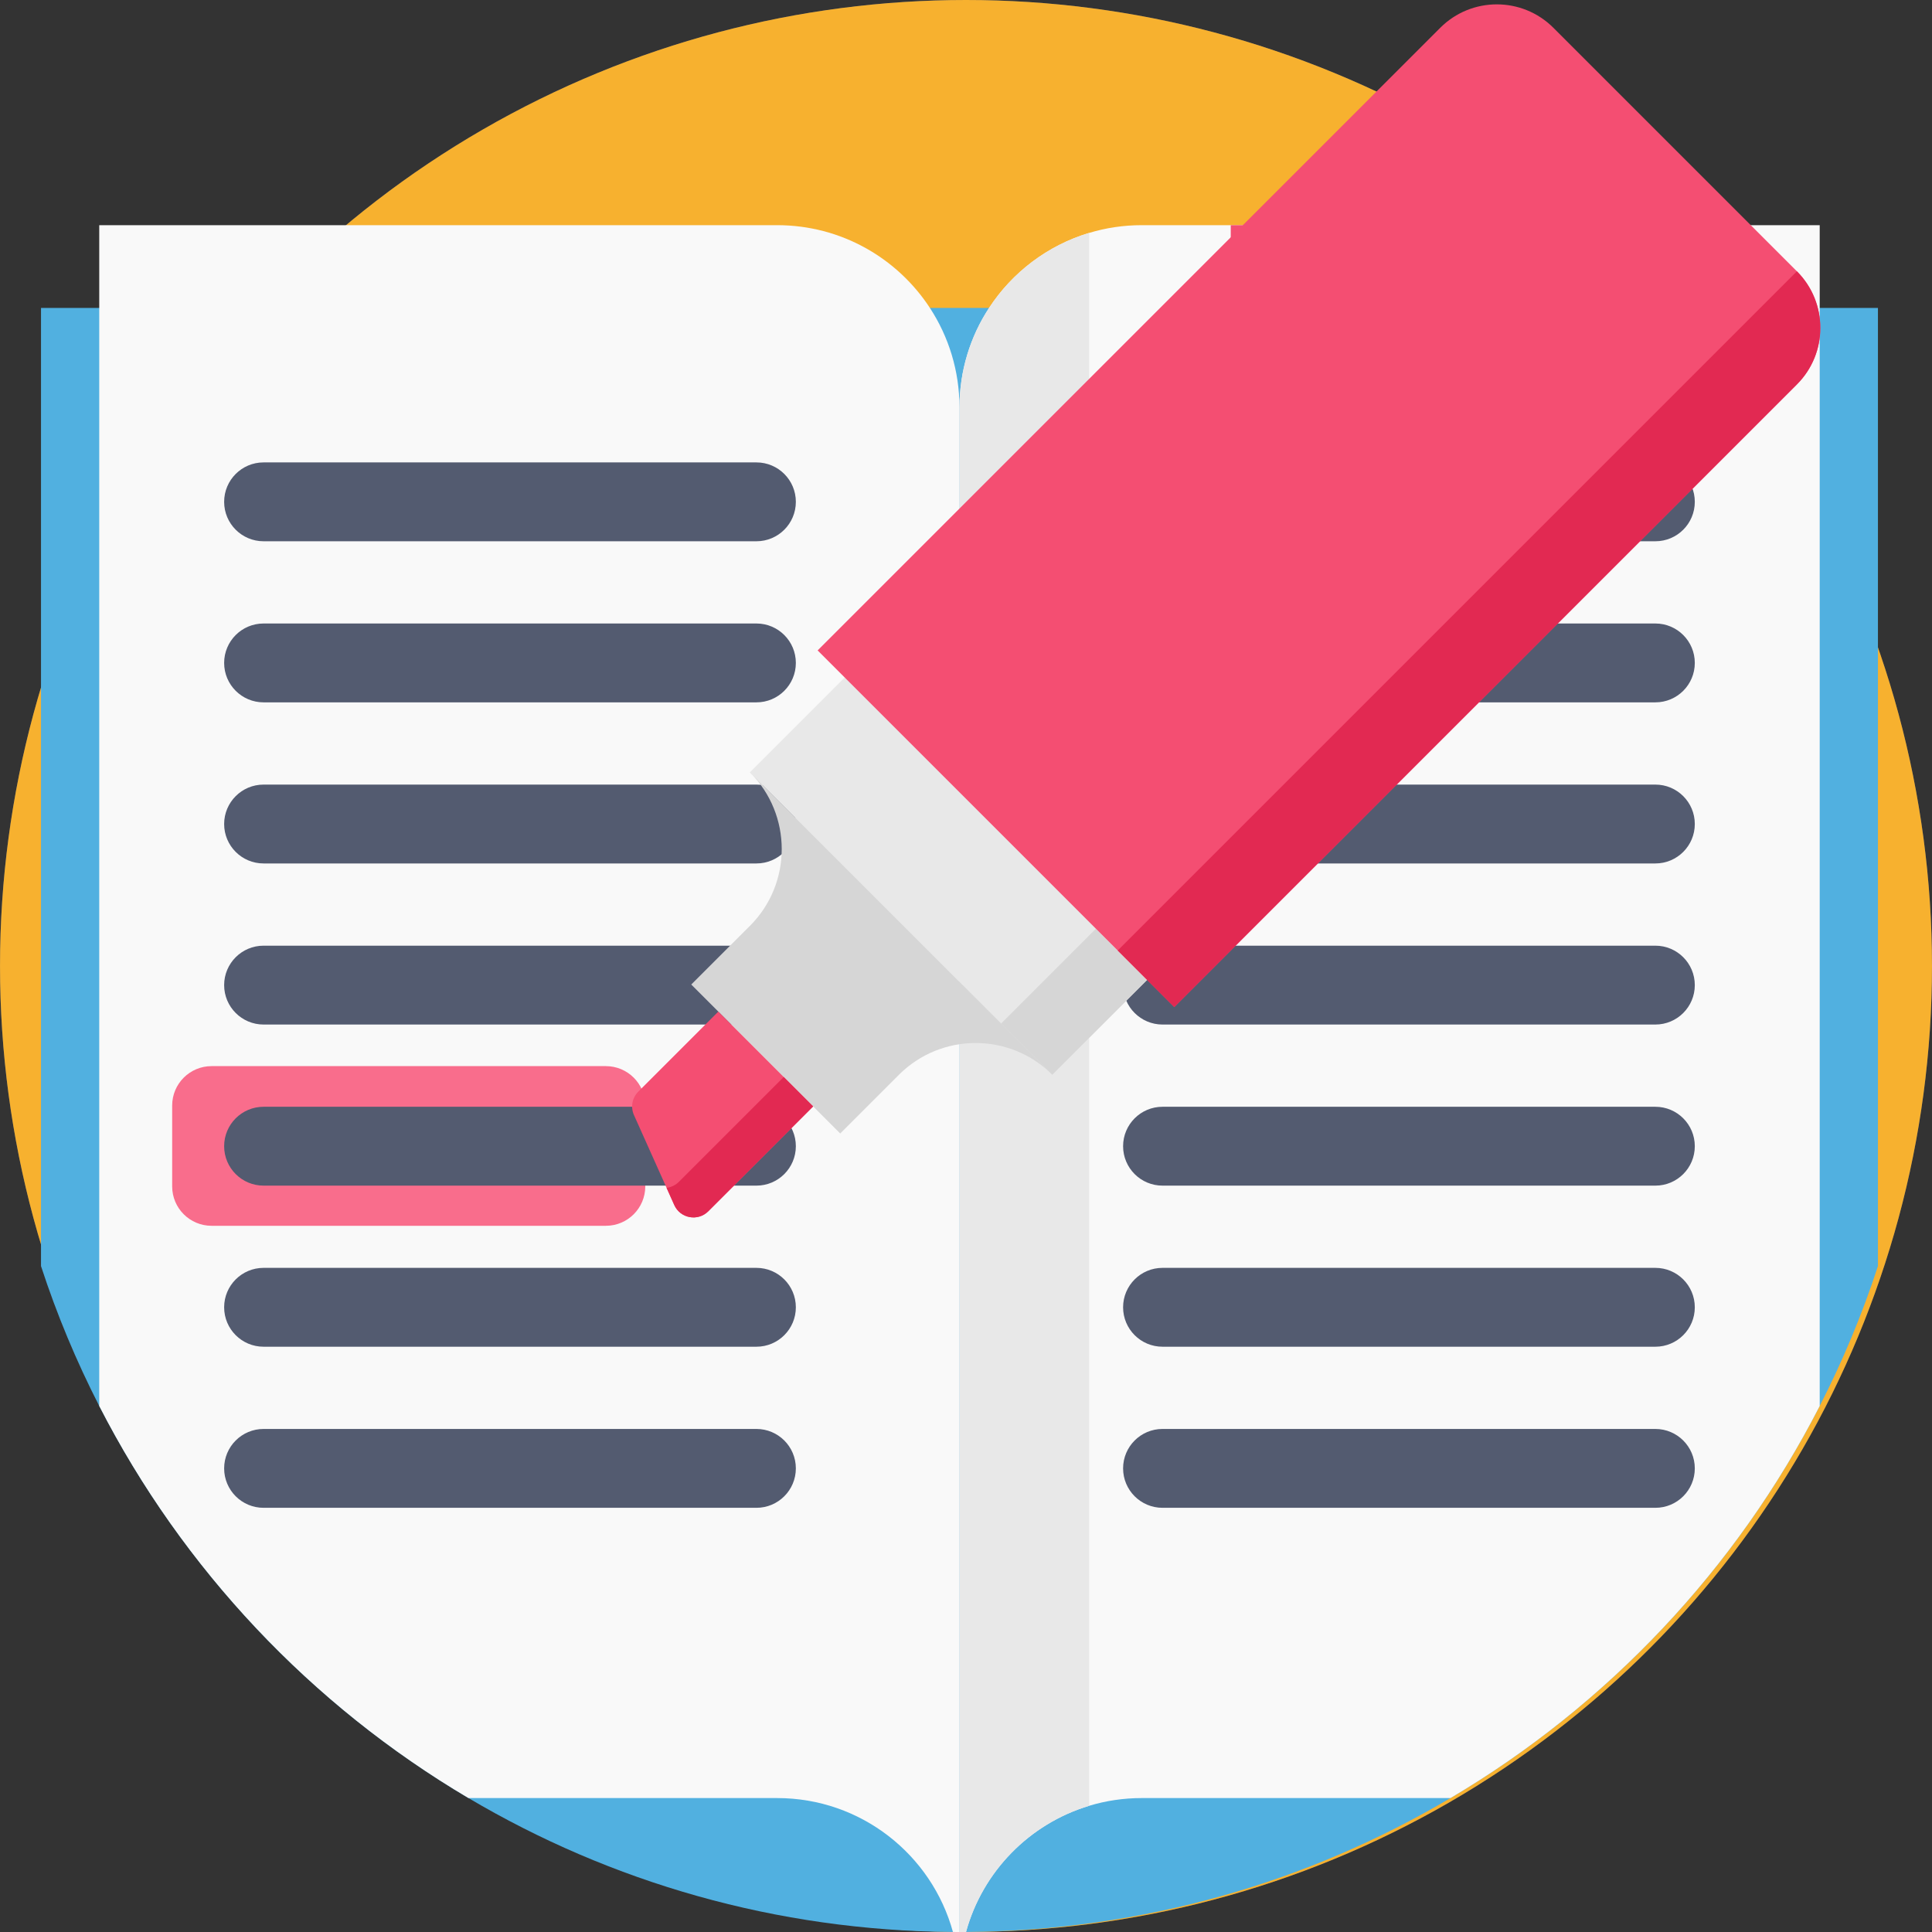 <?xml version="1.0" encoding="UTF-8"?>
<!-- Generator: Adobe Illustrator 19.0.0, SVG Export Plug-In . SVG Version: 6.00 Build 0) -->
<svg xmlns="http://www.w3.org/2000/svg" xmlns:xlink="http://www.w3.org/1999/xlink" id="Capa_1" x="0px" y="0px" viewBox="0 0 512 512" style="enable-background:new 0 0 512 512;" xml:space="preserve"><rect x="0" y="0" width="512" height="512" fill="#333333" stroke="none"/> <circle style="fill:#535B70;" cx="256" cy="255.995" r="255.995"/> <circle style="fill:#F7B12F;" cx="256" cy="255.995" r="255.995"/> <path style="fill:#51B0E0;" d="M497.675,81.605v253.926c-4.19,12.831-9.362,25.213-15.433,37.062 c-22.141,43.206-56.204,79.285-97.853,103.913c-37.657,22.277-81.521,35.181-128.384,35.484c-0.575,0.01-1.16,0.01-1.735,0.01 c-0.575,0-1.16,0-1.734-0.01c-46.863-0.303-90.727-13.207-128.384-35.484C82.504,451.878,48.441,415.798,26.3,372.592 c-6.071-11.849-11.243-24.231-15.433-37.062V81.605H497.675z"/> <g> <path style="fill:#F9F9F9;" d="M254.271,107.988V512c-0.575,0-1.16,0-1.734-0.01c-5.611-20.459-24.346-35.484-46.581-35.484 h-81.803C82.503,451.878,48.44,415.798,26.3,372.593V59.673h179.656c16.948,0,31.858,8.725,40.479,21.932 C251.387,89.191,254.271,98.25,254.271,107.988z"/> <path style="fill:#F9F9F9;" d="M482.242,59.673v312.92c-22.141,43.206-56.204,79.285-97.853,103.913h-81.803 c-4.848,0-9.529,0.711-13.949,2.048c-15.84,4.765-28.243,17.439-32.632,33.436c-0.575,0.01-1.16,0.01-1.734,0.01V107.988 c0-9.738,2.873-18.808,7.837-26.383c6.154-9.425,15.516-16.572,26.529-19.884c4.42-1.337,9.101-2.048,13.949-2.048H482.242z"/> </g> <path style="fill:#E8E8E8;" d="M288.637,61.721v416.833c-15.84,4.765-28.243,17.439-32.632,33.436c-0.575,0.01-1.16,0.01-1.734,0.01 V107.988c0-9.738,2.873-18.808,7.837-26.383C268.262,72.18,277.624,65.033,288.637,61.721z"/> <path style="fill:#F96D8C;" d="M160.564,282.535H56.068c-5.767,0-10.441,4.675-10.441,10.441v21.43 c0,5.767,4.675,10.441,10.441,10.441h104.495c5.767,0,10.441-4.675,10.441-10.441v-21.43 C171.006,287.209,166.331,282.535,160.564,282.535z"/> <g> <path style="fill:#535B70;" d="M438.691,143.441h-130.61c-5.771,0-10.449-4.678-10.449-10.449l0,0 c0-5.771,4.678-10.449,10.449-10.449h130.61c5.771,0,10.449,4.678,10.449,10.449l0,0 C449.14,138.763,444.462,143.441,438.691,143.441z"/> <path style="fill:#535B70;" d="M438.691,228.823h-130.61c-5.771,0-10.449-4.678-10.449-10.449l0,0 c0-5.771,4.678-10.449,10.449-10.449h130.61c5.771,0,10.449,4.678,10.449,10.449l0,0 C449.14,224.144,444.462,228.823,438.691,228.823z"/> <path style="fill:#535B70;" d="M438.691,356.894h-130.61c-5.771,0-10.449-4.678-10.449-10.449l0,0 c0-5.771,4.678-10.449,10.449-10.449h130.61c5.771,0,10.449,4.678,10.449,10.449l0,0 C449.14,352.216,444.462,356.894,438.691,356.894z"/> <path style="fill:#535B70;" d="M438.691,186.131h-130.61c-5.771,0-10.449-4.678-10.449-10.449l0,0 c0-5.771,4.678-10.449,10.449-10.449h130.61c5.771,0,10.449,4.678,10.449,10.449l0,0 C449.14,181.453,444.462,186.131,438.691,186.131z"/> <path style="fill:#535B70;" d="M438.691,271.513h-130.61c-5.771,0-10.449-4.678-10.449-10.449l0,0 c0-5.771,4.678-10.449,10.449-10.449h130.61c5.771,0,10.449,4.678,10.449,10.449l0,0 C449.14,266.835,444.462,271.513,438.691,271.513z"/> <path style="fill:#535B70;" d="M438.691,314.204h-130.61c-5.771,0-10.449-4.678-10.449-10.449l0,0 c0-5.771,4.678-10.449,10.449-10.449h130.61c5.771,0,10.449,4.678,10.449,10.449l0,0 C449.14,309.526,444.462,314.204,438.691,314.204z"/> <path style="fill:#535B70;" d="M438.691,399.585h-130.61c-5.771,0-10.449-4.678-10.449-10.449l0,0 c0-5.771,4.678-10.449,10.449-10.449h130.61c5.771,0,10.449,4.678,10.449,10.449l0,0 C449.14,394.907,444.462,399.585,438.691,399.585z"/> <path style="fill:#535B70;" d="M200.46,143.441H69.85c-5.771,0-10.449-4.678-10.449-10.449l0,0c0-5.771,4.678-10.449,10.449-10.449 h130.61c5.771,0,10.449,4.678,10.449,10.449l0,0C210.908,138.763,206.23,143.441,200.46,143.441z"/> <path style="fill:#535B70;" d="M200.46,228.823H69.85c-5.771,0-10.449-4.678-10.449-10.449l0,0c0-5.771,4.678-10.449,10.449-10.449 h130.61c5.771,0,10.449,4.678,10.449,10.449l0,0C210.908,224.144,206.23,228.823,200.46,228.823z"/> <path style="fill:#535B70;" d="M200.46,356.894H69.85c-5.771,0-10.449-4.678-10.449-10.449l0,0c0-5.771,4.678-10.449,10.449-10.449 h130.61c5.771,0,10.449,4.678,10.449,10.449l0,0C210.908,352.216,206.23,356.894,200.46,356.894z"/> <path style="fill:#535B70;" d="M200.46,186.131H69.85c-5.771,0-10.449-4.678-10.449-10.449l0,0c0-5.771,4.678-10.449,10.449-10.449 h130.61c5.771,0,10.449,4.678,10.449,10.449l0,0C210.908,181.453,206.23,186.131,200.46,186.131z"/> <path style="fill:#535B70;" d="M200.46,271.513H69.85c-5.771,0-10.449-4.678-10.449-10.449l0,0c0-5.771,4.678-10.449,10.449-10.449 h130.61c5.771,0,10.449,4.678,10.449,10.449l0,0C210.908,266.835,206.23,271.513,200.46,271.513z"/> <path style="fill:#535B70;" d="M200.46,314.204H69.85c-5.771,0-10.449-4.678-10.449-10.449l0,0c0-5.771,4.678-10.449,10.449-10.449 h130.61c5.771,0,10.449,4.678,10.449,10.449l0,0C210.908,309.526,206.23,314.204,200.46,314.204z"/> <path style="fill:#535B70;" d="M200.46,399.585H69.85c-5.771,0-10.449-4.678-10.449-10.449l0,0c0-5.771,4.678-10.449,10.449-10.449 h130.61c5.771,0,10.449,4.678,10.449,10.449l0,0C210.908,394.907,206.23,399.585,200.46,399.585z"/> </g> <polygon style="fill:#F44E72;" points="380.387,113.899 353.275,98.226 326.162,113.899 326.162,59.673 380.387,59.673 "/> <rect x="232.107" y="171.875" transform="matrix(0.707 -0.707 0.707 0.707 -86.908 247.283)" style="fill:#E8E8E8;" width="45.871" height="113.347"/> <g> <rect x="266.916" y="255.89" transform="matrix(0.707 -0.707 0.707 0.707 -104.345 279.061)" style="fill:#D6D6D6;" width="35.536" height="19.191"/> <path style="fill:#D6D6D6;" d="M198.744,204.682l80.152,80.152c-5.617-5.617-12.982-8.426-20.339-8.426 c-7.357,0-14.721,2.809-20.339,8.426l-15.55,15.55l-7.174-7.174l-25.127-25.127l-7.174-7.174l15.55-15.55 C209.978,234.124,209.97,215.907,198.744,204.682z"/> </g> <path style="fill:#F44E72;" d="M169.155,289.297l21.213-21.213l25.127,25.127l-27.79,27.79c-2.757,2.757-7.422,1.899-9.016-1.66 l-10.679-23.832C167.066,293.401,167.522,290.93,169.155,289.297z"/> <path style="fill:#E22952;" d="M176.647,314.783l2.042,4.558c1.594,3.559,6.259,4.418,9.016,1.66l27.791-27.791l-7.8-7.8 l-27.791,27.79C178.974,314.132,177.822,314.642,176.647,314.783z"/> <path style="fill:#F44E72;" d="M476.194,101.878l-165,165l-94.512-94.512l165-165c8.28-8.28,21.703-8.28,29.982,0l64.531,64.531 C484.474,80.175,484.474,93.599,476.194,101.878z"/> <path style="fill:#E22952;" d="M476.194,101.878L311.187,266.884l-14.991-14.991L476.194,71.896l0,0 C484.474,80.175,484.474,93.599,476.194,101.878z"/> <g> </g> <g> </g> <g> </g> <g> </g> <g> </g> <g> </g> <g> </g> <g> </g> <g> </g> <g> </g> <g> </g> <g> </g> <g> </g> <g> </g> <g> </g> </svg>